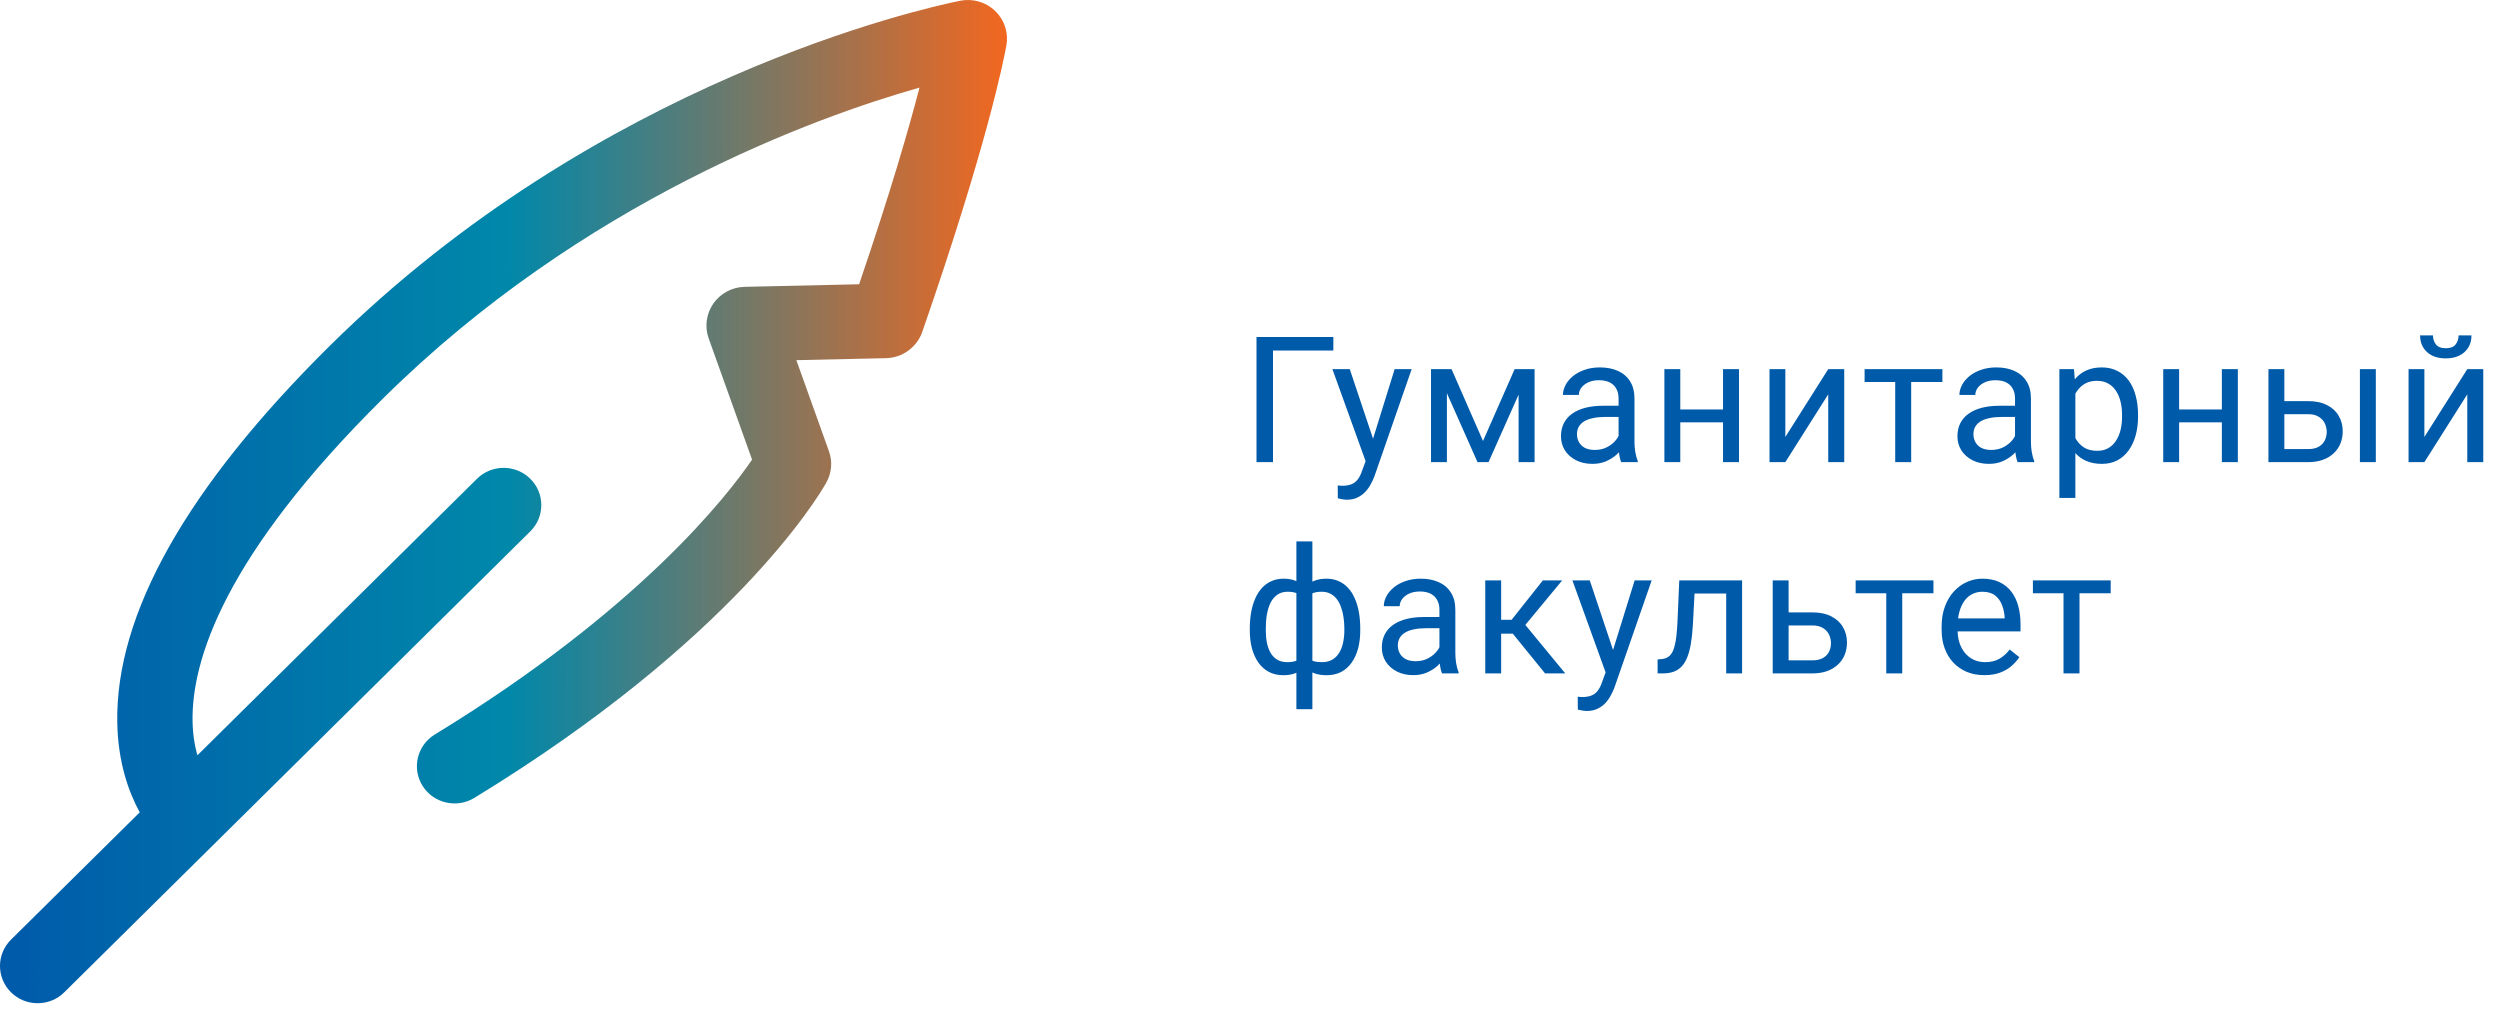 <svg width="284" height="115" viewBox="0 0 284 115" fill="none" xmlns="http://www.w3.org/2000/svg">
<path d="M151.469 38.281V39.824H144.613V52.5H142.738V38.281H151.469ZM155.492 51.406L158.431 41.934H160.365L156.127 54.131C156.029 54.391 155.899 54.671 155.736 54.971C155.58 55.277 155.378 55.566 155.13 55.84C154.883 56.113 154.584 56.335 154.232 56.504C153.887 56.68 153.474 56.768 152.992 56.768C152.849 56.768 152.666 56.748 152.445 56.709C152.224 56.67 152.067 56.637 151.976 56.611L151.966 55.147C152.018 55.153 152.1 55.16 152.211 55.166C152.328 55.179 152.409 55.185 152.455 55.185C152.865 55.185 153.213 55.13 153.5 55.02C153.786 54.915 154.027 54.736 154.222 54.482C154.424 54.235 154.597 53.893 154.74 53.457L155.492 51.406ZM153.334 41.934L156.078 50.137L156.546 52.041L155.248 52.705L151.361 41.934H153.334ZM168.47 50.098L172.064 41.934H173.802L169.095 52.5H167.845L163.157 41.934H164.896L168.47 50.098ZM164.368 41.934V52.5H162.562V41.934H164.368ZM172.513 52.5V41.934H174.329V52.5H172.513ZM183.87 50.693V45.254C183.87 44.837 183.785 44.476 183.616 44.17C183.453 43.857 183.206 43.617 182.874 43.447C182.542 43.278 182.132 43.193 181.643 43.193C181.188 43.193 180.787 43.272 180.442 43.428C180.104 43.584 179.837 43.789 179.641 44.043C179.453 44.297 179.358 44.57 179.358 44.863H177.552C177.552 44.486 177.649 44.111 177.845 43.74C178.04 43.369 178.32 43.034 178.684 42.734C179.055 42.428 179.498 42.188 180.013 42.012C180.533 41.829 181.113 41.738 181.751 41.738C182.519 41.738 183.196 41.868 183.782 42.129C184.374 42.389 184.837 42.783 185.169 43.31C185.507 43.831 185.677 44.486 185.677 45.273V50.195C185.677 50.547 185.706 50.921 185.764 51.318C185.83 51.715 185.924 52.057 186.048 52.344V52.5H184.163C184.072 52.292 184 52.015 183.948 51.67C183.896 51.318 183.87 50.993 183.87 50.693ZM184.182 46.094L184.202 47.363H182.376C181.861 47.363 181.402 47.406 180.999 47.49C180.595 47.568 180.257 47.689 179.983 47.852C179.71 48.014 179.501 48.219 179.358 48.467C179.215 48.708 179.143 48.991 179.143 49.316C179.143 49.648 179.218 49.951 179.368 50.225C179.518 50.498 179.742 50.716 180.042 50.879C180.348 51.035 180.722 51.113 181.165 51.113C181.718 51.113 182.207 50.996 182.63 50.762C183.053 50.527 183.388 50.241 183.636 49.902C183.889 49.564 184.026 49.235 184.046 48.916L184.817 49.785C184.772 50.059 184.648 50.361 184.446 50.693C184.244 51.025 183.974 51.344 183.636 51.65C183.304 51.95 182.906 52.2 182.444 52.402C181.988 52.598 181.474 52.695 180.901 52.695C180.185 52.695 179.557 52.555 179.016 52.275C178.483 51.995 178.066 51.621 177.766 51.152C177.473 50.677 177.327 50.147 177.327 49.56C177.327 48.994 177.438 48.496 177.659 48.066C177.88 47.63 178.199 47.269 178.616 46.982C179.033 46.69 179.534 46.468 180.12 46.318C180.706 46.169 181.36 46.094 182.083 46.094H184.182ZM196.086 46.514V47.978H190.5V46.514H196.086ZM190.881 41.934V52.5H189.075V41.934H190.881ZM197.551 41.934V52.5H195.735V41.934H197.551ZM202.814 49.639L207.688 41.934H209.504V52.5H207.688V44.795L202.814 52.5H201.018V41.934H202.814V49.639ZM217.111 41.934V52.5H215.295V41.934H217.111ZM220.656 41.934V43.398H211.818V41.934H220.656ZM228.907 50.693V45.254C228.907 44.837 228.823 44.476 228.654 44.17C228.491 43.857 228.243 43.617 227.911 43.447C227.579 43.278 227.169 43.193 226.681 43.193C226.225 43.193 225.825 43.272 225.48 43.428C225.141 43.584 224.874 43.789 224.679 44.043C224.49 44.297 224.396 44.57 224.396 44.863H222.589C222.589 44.486 222.687 44.111 222.882 43.74C223.077 43.369 223.357 43.034 223.722 42.734C224.093 42.428 224.536 42.188 225.05 42.012C225.571 41.829 226.15 41.738 226.788 41.738C227.557 41.738 228.234 41.868 228.82 42.129C229.412 42.389 229.874 42.783 230.206 43.31C230.545 43.831 230.714 44.486 230.714 45.273V50.195C230.714 50.547 230.743 50.921 230.802 51.318C230.867 51.715 230.961 52.057 231.085 52.344V52.5H229.2C229.109 52.292 229.038 52.015 228.986 51.67C228.933 51.318 228.907 50.993 228.907 50.693ZM229.22 46.094L229.239 47.363H227.413C226.899 47.363 226.44 47.406 226.036 47.49C225.633 47.568 225.294 47.689 225.021 47.852C224.747 48.014 224.539 48.219 224.396 48.467C224.252 48.708 224.181 48.991 224.181 49.316C224.181 49.648 224.256 49.951 224.405 50.225C224.555 50.498 224.78 50.716 225.079 50.879C225.385 51.035 225.76 51.113 226.202 51.113C226.756 51.113 227.244 50.996 227.667 50.762C228.09 50.527 228.426 50.241 228.673 49.902C228.927 49.564 229.064 49.235 229.083 48.916L229.855 49.785C229.809 50.059 229.685 50.361 229.484 50.693C229.282 51.025 229.012 51.344 228.673 51.65C228.341 51.95 227.944 52.2 227.482 52.402C227.026 52.598 226.512 52.695 225.939 52.695C225.223 52.695 224.594 52.555 224.054 52.275C223.52 51.995 223.103 51.621 222.804 51.152C222.511 50.677 222.364 50.147 222.364 49.56C222.364 48.994 222.475 48.496 222.696 48.066C222.918 47.63 223.237 47.269 223.654 46.982C224.07 46.69 224.571 46.468 225.157 46.318C225.743 46.169 226.398 46.094 227.12 46.094H229.22ZM235.762 43.965V56.562H233.946V41.934H235.606L235.762 43.965ZM242.882 47.129V47.334C242.882 48.102 242.79 48.815 242.608 49.473C242.426 50.124 242.159 50.69 241.807 51.172C241.462 51.654 241.036 52.028 240.528 52.295C240.02 52.562 239.438 52.695 238.78 52.695C238.11 52.695 237.517 52.585 237.003 52.363C236.488 52.142 236.052 51.82 235.694 51.397C235.336 50.973 235.05 50.465 234.835 49.873C234.626 49.281 234.483 48.613 234.405 47.871V46.777C234.483 45.996 234.63 45.296 234.845 44.678C235.059 44.059 235.343 43.532 235.694 43.096C236.052 42.653 236.485 42.318 236.993 42.09C237.501 41.855 238.087 41.738 238.751 41.738C239.415 41.738 240.004 41.868 240.518 42.129C241.033 42.383 241.466 42.747 241.817 43.223C242.169 43.698 242.432 44.268 242.608 44.932C242.79 45.589 242.882 46.322 242.882 47.129ZM241.065 47.334V47.129C241.065 46.602 241.01 46.107 240.899 45.645C240.789 45.176 240.616 44.766 240.382 44.414C240.154 44.056 239.861 43.776 239.503 43.574C239.145 43.366 238.718 43.262 238.223 43.262C237.768 43.262 237.371 43.34 237.032 43.496C236.7 43.652 236.417 43.864 236.182 44.131C235.948 44.391 235.756 44.691 235.606 45.029C235.463 45.361 235.356 45.706 235.284 46.065V48.594C235.414 49.05 235.596 49.479 235.831 49.883C236.065 50.28 236.378 50.602 236.768 50.85C237.159 51.09 237.651 51.211 238.243 51.211C238.731 51.211 239.151 51.11 239.503 50.908C239.861 50.7 240.154 50.417 240.382 50.059C240.616 49.7 240.789 49.29 240.899 48.828C241.01 48.359 241.065 47.861 241.065 47.334ZM252.754 46.514V47.978H247.168V46.514H252.754ZM247.549 41.934V52.5H245.743V41.934H247.549ZM254.219 41.934V52.5H252.403V41.934H254.219ZM259.014 45.566H262.188C263.04 45.566 263.76 45.716 264.346 46.016C264.932 46.309 265.374 46.715 265.674 47.236C265.98 47.751 266.133 48.337 266.133 48.994C266.133 49.482 266.048 49.941 265.879 50.371C265.71 50.794 265.456 51.165 265.117 51.484C264.785 51.803 264.372 52.054 263.877 52.236C263.389 52.412 262.826 52.5 262.188 52.5H257.695V41.934H259.502V51.016H262.188C262.708 51.016 263.125 50.921 263.438 50.732C263.75 50.544 263.975 50.3 264.111 50C264.248 49.7 264.316 49.388 264.316 49.062C264.316 48.743 264.248 48.431 264.111 48.125C263.975 47.819 263.75 47.565 263.438 47.363C263.125 47.155 262.708 47.051 262.188 47.051H259.014V45.566ZM269.893 41.934V52.5H268.086V41.934H269.893ZM275.41 49.639L280.283 41.934H282.099V52.5H280.283V44.795L275.41 52.5H273.613V41.934H275.41V49.639ZM279.296 38.105H280.761C280.761 38.613 280.644 39.066 280.41 39.463C280.175 39.853 279.84 40.16 279.404 40.381C278.968 40.602 278.45 40.713 277.851 40.713C276.946 40.713 276.23 40.472 275.703 39.99C275.182 39.502 274.921 38.874 274.921 38.105H276.386C276.386 38.49 276.497 38.828 276.718 39.121C276.94 39.414 277.317 39.56 277.851 39.56C278.372 39.56 278.743 39.414 278.964 39.121C279.186 38.828 279.296 38.49 279.296 38.105ZM154.525 71.402V71.607C154.525 72.35 154.444 73.033 154.281 73.658C154.118 74.277 153.874 74.814 153.549 75.269C153.23 75.725 152.833 76.08 152.357 76.334C151.882 76.581 151.332 76.705 150.707 76.705C150.193 76.705 149.74 76.637 149.35 76.5C148.959 76.357 148.627 76.152 148.354 75.885C148.087 75.618 147.872 75.299 147.709 74.928C147.553 74.55 147.445 74.127 147.387 73.658V68.971C147.445 68.469 147.553 68.02 147.709 67.623C147.872 67.226 148.087 66.887 148.354 66.607C148.627 66.328 148.956 66.113 149.34 65.963C149.724 65.813 150.173 65.738 150.688 65.738C151.195 65.738 151.651 65.829 152.055 66.012C152.465 66.188 152.823 66.441 153.129 66.773C153.441 67.106 153.699 67.506 153.9 67.975C154.109 68.437 154.265 68.958 154.369 69.537C154.473 70.117 154.525 70.738 154.525 71.402ZM152.719 71.607V71.402C152.719 70.947 152.686 70.514 152.621 70.103C152.562 69.687 152.468 69.306 152.338 68.961C152.214 68.609 152.051 68.303 151.85 68.043C151.648 67.783 151.404 67.581 151.117 67.438C150.837 67.294 150.515 67.223 150.15 67.223C149.76 67.223 149.434 67.272 149.174 67.369C148.92 67.467 148.721 67.597 148.578 67.76C148.435 67.916 148.331 68.082 148.266 68.258V74.381C148.344 74.524 148.458 74.661 148.607 74.791C148.757 74.915 148.959 75.019 149.213 75.103C149.467 75.182 149.786 75.221 150.17 75.221C150.626 75.221 151.013 75.13 151.332 74.947C151.658 74.758 151.921 74.498 152.123 74.166C152.331 73.834 152.481 73.45 152.572 73.014C152.67 72.578 152.719 72.109 152.719 71.607ZM141.977 71.607V71.402C141.977 70.738 142.029 70.117 142.133 69.537C142.237 68.958 142.393 68.437 142.602 67.975C142.81 67.506 143.067 67.106 143.373 66.773C143.686 66.441 144.044 66.188 144.447 66.012C144.857 65.829 145.316 65.738 145.824 65.738C146.326 65.738 146.762 65.813 147.133 65.963C147.51 66.113 147.829 66.328 148.09 66.607C148.35 66.887 148.559 67.226 148.715 67.623C148.871 68.02 148.982 68.469 149.047 68.971V73.473C148.988 73.967 148.881 74.413 148.725 74.811C148.568 75.208 148.36 75.549 148.1 75.836C147.839 76.116 147.517 76.331 147.133 76.481C146.755 76.63 146.312 76.705 145.805 76.705C145.18 76.705 144.63 76.581 144.154 76.334C143.679 76.08 143.279 75.725 142.953 75.269C142.634 74.814 142.39 74.277 142.221 73.658C142.058 73.033 141.977 72.35 141.977 71.607ZM143.793 71.402V71.607C143.793 72.109 143.835 72.578 143.92 73.014C144.011 73.45 144.151 73.834 144.34 74.166C144.535 74.498 144.789 74.758 145.102 74.947C145.414 75.13 145.798 75.221 146.254 75.221C146.645 75.221 146.967 75.172 147.221 75.074C147.475 74.977 147.676 74.85 147.826 74.693C147.976 74.537 148.09 74.374 148.168 74.205V68.258C148.103 68.082 147.995 67.916 147.846 67.76C147.702 67.597 147.504 67.467 147.25 67.369C146.996 67.272 146.671 67.223 146.273 67.223C145.818 67.223 145.43 67.333 145.111 67.555C144.792 67.776 144.535 68.079 144.34 68.463C144.151 68.847 144.011 69.293 143.92 69.801C143.835 70.302 143.793 70.836 143.793 71.402ZM147.27 80.562V61.5H149.086V80.562H147.27ZM163.519 74.693V69.254C163.519 68.837 163.435 68.476 163.265 68.17C163.102 67.857 162.855 67.617 162.523 67.447C162.191 67.278 161.781 67.193 161.293 67.193C160.837 67.193 160.436 67.272 160.091 67.428C159.753 67.584 159.486 67.789 159.291 68.043C159.102 68.297 159.007 68.57 159.007 68.863H157.201C157.201 68.486 157.298 68.111 157.494 67.74C157.689 67.369 157.969 67.034 158.334 66.734C158.705 66.428 159.147 66.188 159.662 66.012C160.183 65.829 160.762 65.738 161.4 65.738C162.168 65.738 162.845 65.868 163.431 66.129C164.024 66.389 164.486 66.783 164.818 67.311C165.157 67.831 165.326 68.486 165.326 69.273V74.195C165.326 74.547 165.355 74.921 165.414 75.318C165.479 75.716 165.573 76.057 165.697 76.344V76.5H163.812C163.721 76.292 163.649 76.015 163.597 75.67C163.545 75.318 163.519 74.993 163.519 74.693ZM163.832 70.094L163.851 71.363H162.025C161.511 71.363 161.052 71.406 160.648 71.49C160.244 71.568 159.906 71.689 159.632 71.852C159.359 72.014 159.151 72.219 159.007 72.467C158.864 72.708 158.793 72.991 158.793 73.316C158.793 73.648 158.867 73.951 159.017 74.225C159.167 74.498 159.392 74.716 159.691 74.879C159.997 75.035 160.371 75.113 160.814 75.113C161.367 75.113 161.856 74.996 162.279 74.762C162.702 74.527 163.037 74.241 163.285 73.902C163.539 73.564 163.675 73.235 163.695 72.916L164.466 73.785C164.421 74.059 164.297 74.361 164.095 74.693C163.893 75.025 163.623 75.344 163.285 75.65C162.953 75.95 162.556 76.201 162.093 76.402C161.638 76.598 161.123 76.695 160.55 76.695C159.834 76.695 159.206 76.555 158.666 76.275C158.132 75.995 157.715 75.621 157.416 75.152C157.123 74.677 156.976 74.147 156.976 73.561C156.976 72.994 157.087 72.496 157.308 72.066C157.53 71.63 157.849 71.269 158.265 70.982C158.682 70.689 159.183 70.468 159.769 70.318C160.355 70.169 161.009 70.094 161.732 70.094H163.832ZM170.53 65.934V76.5H168.724V65.934H170.53ZM177.464 65.934L172.454 71.988H169.925L169.652 70.406H171.722L175.267 65.934H177.464ZM175.521 76.5L171.634 71.715L172.796 70.406L177.816 76.5H175.521ZM182.757 75.406L185.696 65.934H187.63L183.391 78.131C183.294 78.391 183.164 78.671 183.001 78.971C182.845 79.277 182.643 79.566 182.395 79.84C182.148 80.113 181.848 80.335 181.497 80.504C181.152 80.68 180.738 80.768 180.257 80.768C180.113 80.768 179.931 80.748 179.71 80.709C179.488 80.67 179.332 80.637 179.241 80.611L179.231 79.147C179.283 79.153 179.365 79.159 179.475 79.166C179.593 79.179 179.674 79.186 179.72 79.186C180.13 79.186 180.478 79.13 180.764 79.019C181.051 78.915 181.292 78.736 181.487 78.482C181.689 78.235 181.861 77.893 182.005 77.457L182.757 75.406ZM180.598 65.934L183.343 74.137L183.811 76.041L182.513 76.705L178.626 65.934H180.598ZM196.311 65.934V67.428H191.204V65.934H196.311ZM197.903 65.934V76.5H196.096V65.934H197.903ZM190.764 65.934H192.58L192.307 71.031C192.261 71.819 192.187 72.516 192.082 73.121C191.985 73.72 191.848 74.234 191.672 74.664C191.503 75.094 191.288 75.445 191.028 75.719C190.774 75.986 190.468 76.184 190.11 76.314C189.752 76.438 189.338 76.5 188.87 76.5H188.303V74.908L188.694 74.879C188.974 74.859 189.211 74.794 189.407 74.684C189.608 74.573 189.778 74.41 189.914 74.195C190.051 73.974 190.162 73.691 190.246 73.346C190.338 73.001 190.406 72.591 190.452 72.115C190.504 71.64 190.543 71.087 190.569 70.455L190.764 65.934ZM202.697 69.566H205.871C206.724 69.566 207.443 69.716 208.029 70.016C208.615 70.309 209.058 70.716 209.357 71.236C209.663 71.751 209.816 72.337 209.816 72.994C209.816 73.482 209.732 73.941 209.562 74.371C209.393 74.794 209.139 75.165 208.801 75.484C208.469 75.803 208.055 76.054 207.561 76.236C207.072 76.412 206.509 76.5 205.871 76.5H201.379V65.934H203.186V75.016H205.871C206.392 75.016 206.809 74.921 207.121 74.732C207.434 74.544 207.658 74.299 207.795 74C207.932 73.701 208 73.388 208 73.062C208 72.743 207.932 72.431 207.795 72.125C207.658 71.819 207.434 71.565 207.121 71.363C206.809 71.155 206.392 71.051 205.871 71.051H202.697V69.566ZM216.095 65.934V76.5H214.279V65.934H216.095ZM219.64 65.934V67.398H210.802V65.934H219.64ZM225.421 76.695C224.685 76.695 224.018 76.572 223.419 76.324C222.827 76.07 222.316 75.716 221.886 75.26C221.463 74.804 221.137 74.264 220.909 73.639C220.682 73.014 220.568 72.33 220.568 71.588V71.178C220.568 70.318 220.695 69.553 220.948 68.883C221.202 68.206 221.547 67.633 221.984 67.164C222.42 66.695 222.915 66.341 223.468 66.1C224.021 65.859 224.594 65.738 225.187 65.738C225.942 65.738 226.593 65.868 227.14 66.129C227.693 66.389 228.146 66.754 228.497 67.223C228.849 67.685 229.109 68.232 229.279 68.863C229.448 69.488 229.532 70.172 229.532 70.914V71.725H221.642V70.25H227.726V70.113C227.7 69.644 227.602 69.189 227.433 68.746C227.27 68.303 227.01 67.939 226.652 67.652C226.293 67.366 225.805 67.223 225.187 67.223C224.777 67.223 224.399 67.311 224.054 67.486C223.709 67.656 223.413 67.909 223.165 68.248C222.918 68.587 222.726 69 222.589 69.488C222.452 69.977 222.384 70.54 222.384 71.178V71.588C222.384 72.089 222.452 72.561 222.589 73.004C222.732 73.44 222.937 73.824 223.204 74.156C223.478 74.488 223.807 74.749 224.191 74.938C224.581 75.126 225.024 75.221 225.519 75.221C226.157 75.221 226.697 75.091 227.14 74.83C227.583 74.57 227.97 74.221 228.302 73.785L229.396 74.654C229.168 74.999 228.878 75.328 228.527 75.641C228.175 75.953 227.742 76.207 227.228 76.402C226.72 76.598 226.118 76.695 225.421 76.695ZM236.231 65.934V76.5H234.415V65.934H236.231ZM239.776 65.934V67.398H230.938V65.934H239.776Z" fill="#005AAA"/>
<path d="M113.059 1.251C112.007 0.232 110.512 -0.201 109.065 0.088C104.956 0.916 68.036 9.049 37.491 39.257C21.24 55.33 13.108 69.736 13.322 82.075C13.4 86.626 14.627 90.001 15.873 92.281L1.251 106.742C-0.417 108.391 -0.417 111.077 1.251 112.727C2.059 113.526 3.132 113.965 4.276 113.965C5.418 113.965 6.492 113.526 7.299 112.727L60.238 60.368C61.048 59.569 61.492 58.508 61.492 57.377C61.492 56.247 61.048 55.185 60.238 54.386C58.572 52.737 55.858 52.735 54.19 54.386L22.423 85.803C22.123 84.736 21.901 83.452 21.875 81.931C21.757 75.084 25.42 63.161 43.54 45.24C66.256 22.773 92.77 13.267 104.456 9.95C103.276 14.499 101.185 21.769 97.595 32.292L84.597 32.584C83.172 32.614 81.841 33.328 81.034 34.488C80.227 35.648 80.03 37.129 80.507 38.446L85.435 52.212C82.611 56.353 72.575 69.294 49.39 83.442C47.383 84.667 46.757 87.278 47.996 89.264C49.233 91.248 51.875 91.865 53.883 90.642C83.099 72.813 92.835 56.646 93.847 54.864C94.485 53.745 94.599 52.422 94.162 51.241L90.466 40.915L100.652 40.688C102.498 40.65 104.15 39.457 104.766 37.716C112.076 16.652 114.01 6.909 114.322 5.172C114.585 3.734 114.112 2.27 113.059 1.251Z" fill="url(#paint0_linear_23_28)"/>
<defs>
<linearGradient id="paint0_linear_23_28" x1="9.80587e-07" y1="74.693" x2="114.394" y2="74.743" gradientUnits="userSpaceOnUse">
<stop stop-color="#005AAA"/>
<stop offset="0.504" stop-color="#0088AA"/>
<stop offset="1" stop-color="#F2671F"/>
</linearGradient>
</defs>
</svg>
